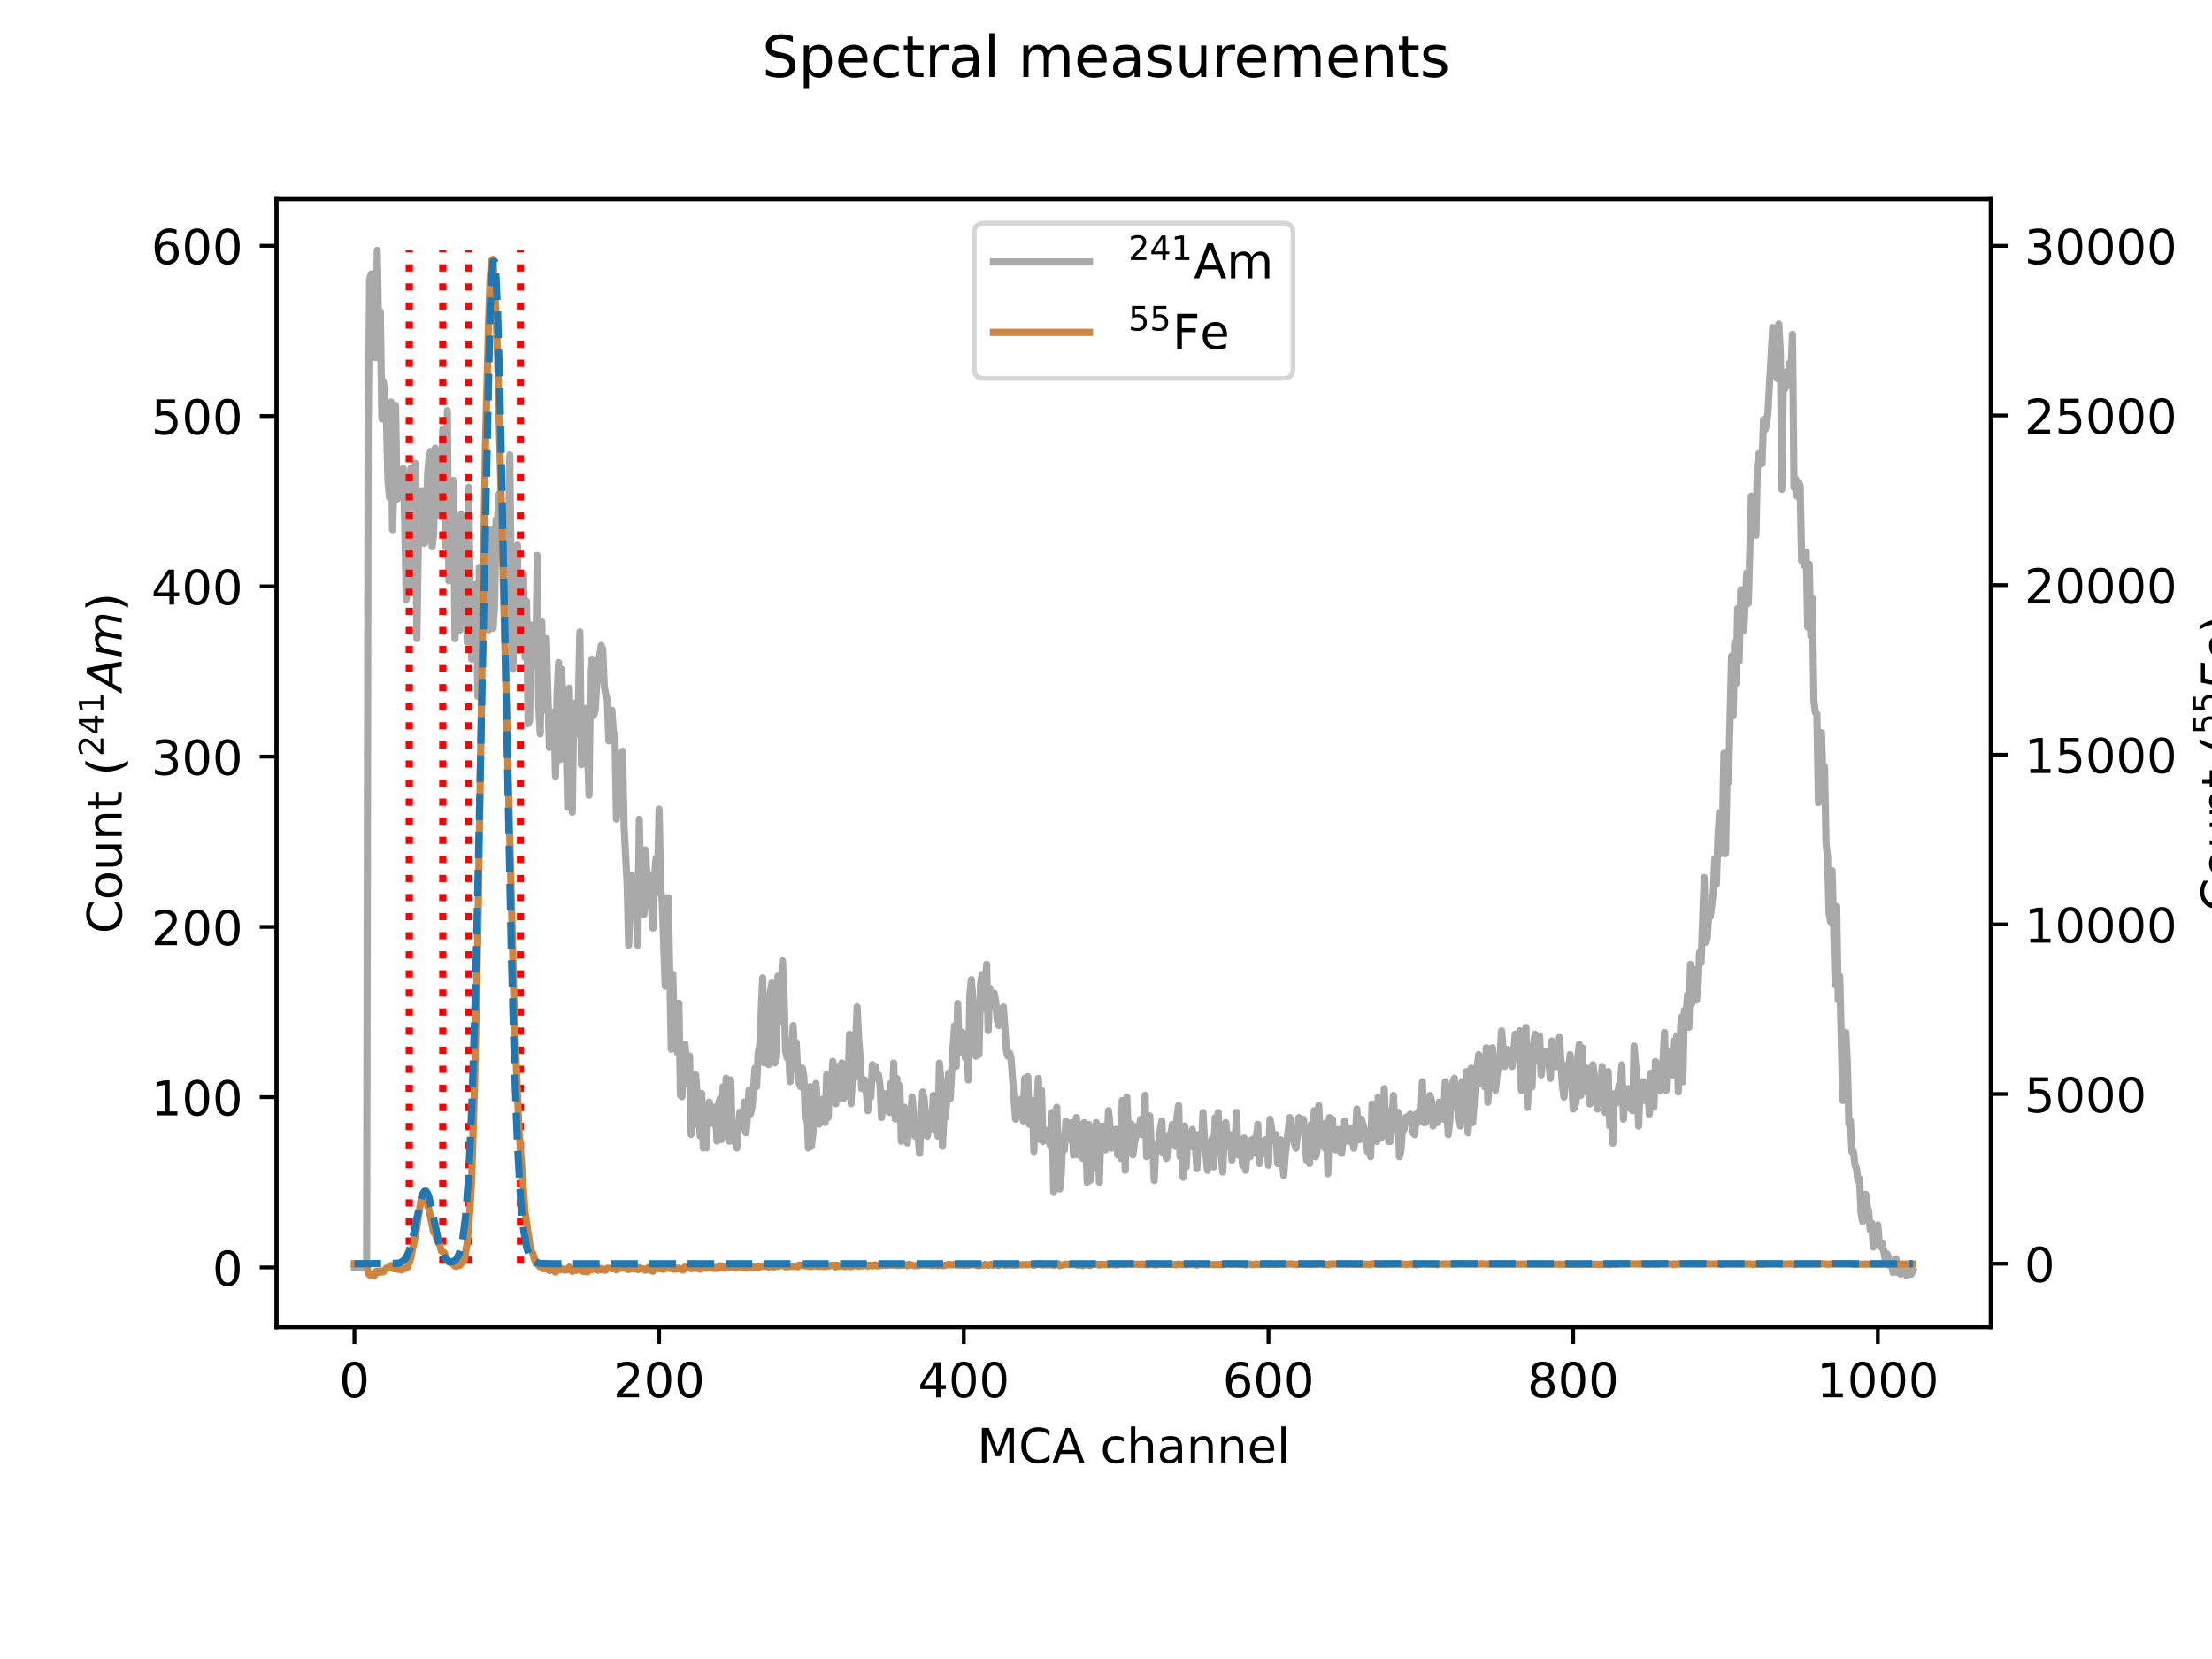 <?xml version="1.0" encoding="utf-8" standalone="no"?>
<!DOCTYPE svg PUBLIC "-//W3C//DTD SVG 1.1//EN"
  "http://www.w3.org/Graphics/SVG/1.1/DTD/svg11.dtd">
<!-- Created with matplotlib (https://matplotlib.org/) -->
<svg height="345.6pt" version="1.1" viewBox="0 0 460.8 345.6" width="460.8pt" xmlns="http://www.w3.org/2000/svg" xmlns:xlink="http://www.w3.org/1999/xlink">
 <defs>
  <style type="text/css">*{stroke-linecap:butt;stroke-linejoin:round;}</style>
 </defs>
 <g id="figure_1">
  <g id="patch_1">
   <path d="M 0 345.6 
L 460.8 345.6 
L 460.8 0 
L 0 0 
z
" style="fill:#ffffff;"/>
  </g>
  <g id="axes_1">
   <g id="patch_2">
    <path d="M 57.6 276.48 
L 414.72 276.48 
L 414.72 41.472 
L 57.6 41.472 
z
" style="fill:#ffffff;"/>
   </g>
   <g id="matplotlib.axis_1">
    <g id="xtick_1">
     <g id="line2d_1">
      <defs>
       <path d="M 0 0 
L 0 3.5 
" id="m4ccf25aea6" style="stroke:#000000;stroke-width:0.8;"/>
      </defs>
      <g>
       <use style="stroke:#000000;stroke-width:0.8;" x="73.833" xlink:href="#m4ccf25aea6" y="276.48"/>
      </g>
     </g>
     <g id="text_1">
      <!-- 0 -->
      <g transform="translate(70.651 291.078)scale(0.1 -0.1)">
       <defs>
        <path d="M 31.781 66.406 
Q 24.172 66.406 20.328 58.906 
Q 16.5 51.422 16.5 36.375 
Q 16.5 21.391 20.328 13.891 
Q 24.172 6.391 31.781 6.391 
Q 39.453 6.391 43.281 13.891 
Q 47.125 21.391 47.125 36.375 
Q 47.125 51.422 43.281 58.906 
Q 39.453 66.406 31.781 66.406 
z
M 31.781 74.219 
Q 44.047 74.219 50.516 64.516 
Q 56.984 54.828 56.984 36.375 
Q 56.984 17.969 50.516 8.266 
Q 44.047 -1.422 31.781 -1.422 
Q 19.531 -1.422 13.062 8.266 
Q 6.594 17.969 6.594 36.375 
Q 6.594 54.828 13.062 64.516 
Q 19.531 74.219 31.781 74.219 
z
" id="DejaVuSans-48"/>
       </defs>
       <use xlink:href="#DejaVuSans-48"/>
      </g>
     </g>
    </g>
    <g id="xtick_2">
     <g id="line2d_2">
      <g>
       <use style="stroke:#000000;stroke-width:0.8;" x="137.304" xlink:href="#m4ccf25aea6" y="276.48"/>
      </g>
     </g>
     <g id="text_2">
      <!-- 200 -->
      <g transform="translate(127.76 291.078)scale(0.1 -0.1)">
       <defs>
        <path d="M 19.188 8.297 
L 53.609 8.297 
L 53.609 0 
L 7.328 0 
L 7.328 8.297 
Q 12.938 14.109 22.625 23.891 
Q 32.328 33.688 34.812 36.531 
Q 39.547 41.844 41.422 45.531 
Q 43.312 49.219 43.312 52.781 
Q 43.312 58.594 39.234 62.25 
Q 35.156 65.922 28.609 65.922 
Q 23.969 65.922 18.812 64.312 
Q 13.672 62.703 7.812 59.422 
L 7.812 69.391 
Q 13.766 71.781 18.938 73 
Q 24.125 74.219 28.422 74.219 
Q 39.75 74.219 46.484 68.547 
Q 53.219 62.891 53.219 53.422 
Q 53.219 48.922 51.531 44.891 
Q 49.859 40.875 45.406 35.406 
Q 44.188 33.984 37.641 27.219 
Q 31.109 20.453 19.188 8.297 
z
" id="DejaVuSans-50"/>
       </defs>
       <use xlink:href="#DejaVuSans-50"/>
       <use x="63.623" xlink:href="#DejaVuSans-48"/>
       <use x="127.246" xlink:href="#DejaVuSans-48"/>
      </g>
     </g>
    </g>
    <g id="xtick_3">
     <g id="line2d_3">
      <g>
       <use style="stroke:#000000;stroke-width:0.8;" x="200.775" xlink:href="#m4ccf25aea6" y="276.48"/>
      </g>
     </g>
     <g id="text_3">
      <!-- 400 -->
      <g transform="translate(191.231 291.078)scale(0.1 -0.1)">
       <defs>
        <path d="M 37.797 64.312 
L 12.891 25.391 
L 37.797 25.391 
z
M 35.203 72.906 
L 47.609 72.906 
L 47.609 25.391 
L 58.016 25.391 
L 58.016 17.188 
L 47.609 17.188 
L 47.609 0 
L 37.797 0 
L 37.797 17.188 
L 4.891 17.188 
L 4.891 26.703 
z
" id="DejaVuSans-52"/>
       </defs>
       <use xlink:href="#DejaVuSans-52"/>
       <use x="63.623" xlink:href="#DejaVuSans-48"/>
       <use x="127.246" xlink:href="#DejaVuSans-48"/>
      </g>
     </g>
    </g>
    <g id="xtick_4">
     <g id="line2d_4">
      <g>
       <use style="stroke:#000000;stroke-width:0.8;" x="264.246" xlink:href="#m4ccf25aea6" y="276.48"/>
      </g>
     </g>
     <g id="text_4">
      <!-- 600 -->
      <g transform="translate(254.702 291.078)scale(0.1 -0.1)">
       <defs>
        <path d="M 33.016 40.375 
Q 26.375 40.375 22.484 35.828 
Q 18.609 31.297 18.609 23.391 
Q 18.609 15.531 22.484 10.953 
Q 26.375 6.391 33.016 6.391 
Q 39.656 6.391 43.531 10.953 
Q 47.406 15.531 47.406 23.391 
Q 47.406 31.297 43.531 35.828 
Q 39.656 40.375 33.016 40.375 
z
M 52.594 71.297 
L 52.594 62.312 
Q 48.875 64.062 45.094 64.984 
Q 41.312 65.922 37.594 65.922 
Q 27.828 65.922 22.672 59.328 
Q 17.531 52.734 16.797 39.406 
Q 19.672 43.656 24.016 45.922 
Q 28.375 48.188 33.594 48.188 
Q 44.578 48.188 50.953 41.516 
Q 57.328 34.859 57.328 23.391 
Q 57.328 12.156 50.688 5.359 
Q 44.047 -1.422 33.016 -1.422 
Q 20.359 -1.422 13.672 8.266 
Q 6.984 17.969 6.984 36.375 
Q 6.984 53.656 15.188 63.938 
Q 23.391 74.219 37.203 74.219 
Q 40.922 74.219 44.703 73.484 
Q 48.484 72.75 52.594 71.297 
z
" id="DejaVuSans-54"/>
       </defs>
       <use xlink:href="#DejaVuSans-54"/>
       <use x="63.623" xlink:href="#DejaVuSans-48"/>
       <use x="127.246" xlink:href="#DejaVuSans-48"/>
      </g>
     </g>
    </g>
    <g id="xtick_5">
     <g id="line2d_5">
      <g>
       <use style="stroke:#000000;stroke-width:0.8;" x="327.717" xlink:href="#m4ccf25aea6" y="276.48"/>
      </g>
     </g>
     <g id="text_5">
      <!-- 800 -->
      <g transform="translate(318.173 291.078)scale(0.1 -0.1)">
       <defs>
        <path d="M 31.781 34.625 
Q 24.75 34.625 20.719 30.859 
Q 16.703 27.094 16.703 20.516 
Q 16.703 13.922 20.719 10.156 
Q 24.75 6.391 31.781 6.391 
Q 38.812 6.391 42.859 10.172 
Q 46.922 13.969 46.922 20.516 
Q 46.922 27.094 42.891 30.859 
Q 38.875 34.625 31.781 34.625 
z
M 21.922 38.812 
Q 15.578 40.375 12.031 44.719 
Q 8.5 49.078 8.5 55.328 
Q 8.5 64.062 14.719 69.141 
Q 20.953 74.219 31.781 74.219 
Q 42.672 74.219 48.875 69.141 
Q 55.078 64.062 55.078 55.328 
Q 55.078 49.078 51.531 44.719 
Q 48 40.375 41.703 38.812 
Q 48.828 37.156 52.797 32.312 
Q 56.781 27.484 56.781 20.516 
Q 56.781 9.906 50.312 4.234 
Q 43.844 -1.422 31.781 -1.422 
Q 19.734 -1.422 13.25 4.234 
Q 6.781 9.906 6.781 20.516 
Q 6.781 27.484 10.781 32.312 
Q 14.797 37.156 21.922 38.812 
z
M 18.312 54.391 
Q 18.312 48.734 21.844 45.562 
Q 25.391 42.391 31.781 42.391 
Q 38.141 42.391 41.719 45.562 
Q 45.312 48.734 45.312 54.391 
Q 45.312 60.062 41.719 63.234 
Q 38.141 66.406 31.781 66.406 
Q 25.391 66.406 21.844 63.234 
Q 18.312 60.062 18.312 54.391 
z
" id="DejaVuSans-56"/>
       </defs>
       <use xlink:href="#DejaVuSans-56"/>
       <use x="63.623" xlink:href="#DejaVuSans-48"/>
       <use x="127.246" xlink:href="#DejaVuSans-48"/>
      </g>
     </g>
    </g>
    <g id="xtick_6">
     <g id="line2d_6">
      <g>
       <use style="stroke:#000000;stroke-width:0.8;" x="391.188" xlink:href="#m4ccf25aea6" y="276.48"/>
      </g>
     </g>
     <g id="text_6">
      <!-- 1000 -->
      <g transform="translate(378.463 291.078)scale(0.1 -0.1)">
       <defs>
        <path d="M 12.406 8.297 
L 28.516 8.297 
L 28.516 63.922 
L 10.984 60.406 
L 10.984 69.391 
L 28.422 72.906 
L 38.281 72.906 
L 38.281 8.297 
L 54.391 8.297 
L 54.391 0 
L 12.406 0 
z
" id="DejaVuSans-49"/>
       </defs>
       <use xlink:href="#DejaVuSans-49"/>
       <use x="63.623" xlink:href="#DejaVuSans-48"/>
       <use x="127.246" xlink:href="#DejaVuSans-48"/>
       <use x="190.869" xlink:href="#DejaVuSans-48"/>
      </g>
     </g>
    </g>
    <g id="text_7">
     <!-- MCA channel -->
     <g transform="translate(203.56 304.757)scale(0.1 -0.1)">
      <defs>
       <path d="M 9.812 72.906 
L 24.516 72.906 
L 43.109 23.297 
L 61.812 72.906 
L 76.516 72.906 
L 76.516 0 
L 66.891 0 
L 66.891 64.016 
L 48.094 14.016 
L 38.188 14.016 
L 19.391 64.016 
L 19.391 0 
L 9.812 0 
z
" id="DejaVuSans-77"/>
       <path d="M 64.406 67.281 
L 64.406 56.891 
Q 59.422 61.531 53.781 63.812 
Q 48.141 66.109 41.797 66.109 
Q 29.297 66.109 22.656 58.469 
Q 16.016 50.828 16.016 36.375 
Q 16.016 21.969 22.656 14.328 
Q 29.297 6.688 41.797 6.688 
Q 48.141 6.688 53.781 8.984 
Q 59.422 11.281 64.406 15.922 
L 64.406 5.609 
Q 59.234 2.094 53.438 0.328 
Q 47.656 -1.422 41.219 -1.422 
Q 24.656 -1.422 15.125 8.703 
Q 5.609 18.844 5.609 36.375 
Q 5.609 53.953 15.125 64.078 
Q 24.656 74.219 41.219 74.219 
Q 47.75 74.219 53.531 72.484 
Q 59.328 70.75 64.406 67.281 
z
" id="DejaVuSans-67"/>
       <path d="M 34.188 63.188 
L 20.797 26.906 
L 47.609 26.906 
z
M 28.609 72.906 
L 39.797 72.906 
L 67.578 0 
L 57.328 0 
L 50.688 18.703 
L 17.828 18.703 
L 11.188 0 
L 0.781 0 
z
" id="DejaVuSans-65"/>
       <path id="DejaVuSans-32"/>
       <path d="M 48.781 52.594 
L 48.781 44.188 
Q 44.969 46.297 41.141 47.344 
Q 37.312 48.391 33.406 48.391 
Q 24.656 48.391 19.812 42.844 
Q 14.984 37.312 14.984 27.297 
Q 14.984 17.281 19.812 11.734 
Q 24.656 6.203 33.406 6.203 
Q 37.312 6.203 41.141 7.25 
Q 44.969 8.297 48.781 10.406 
L 48.781 2.094 
Q 45.016 0.344 40.984 -0.531 
Q 36.969 -1.422 32.422 -1.422 
Q 20.062 -1.422 12.781 6.344 
Q 5.516 14.109 5.516 27.297 
Q 5.516 40.672 12.859 48.328 
Q 20.219 56 33.016 56 
Q 37.156 56 41.109 55.141 
Q 45.062 54.297 48.781 52.594 
z
" id="DejaVuSans-99"/>
       <path d="M 54.891 33.016 
L 54.891 0 
L 45.906 0 
L 45.906 32.719 
Q 45.906 40.484 42.875 44.328 
Q 39.844 48.188 33.797 48.188 
Q 26.516 48.188 22.312 43.547 
Q 18.109 38.922 18.109 30.906 
L 18.109 0 
L 9.078 0 
L 9.078 75.984 
L 18.109 75.984 
L 18.109 46.188 
Q 21.344 51.125 25.703 53.562 
Q 30.078 56 35.797 56 
Q 45.219 56 50.047 50.172 
Q 54.891 44.344 54.891 33.016 
z
" id="DejaVuSans-104"/>
       <path d="M 34.281 27.484 
Q 23.391 27.484 19.188 25 
Q 14.984 22.516 14.984 16.5 
Q 14.984 11.719 18.141 8.906 
Q 21.297 6.109 26.703 6.109 
Q 34.188 6.109 38.703 11.406 
Q 43.219 16.703 43.219 25.484 
L 43.219 27.484 
z
M 52.203 31.203 
L 52.203 0 
L 43.219 0 
L 43.219 8.297 
Q 40.141 3.328 35.547 0.953 
Q 30.953 -1.422 24.312 -1.422 
Q 15.922 -1.422 10.953 3.297 
Q 6 8.016 6 15.922 
Q 6 25.141 12.172 29.828 
Q 18.359 34.516 30.609 34.516 
L 43.219 34.516 
L 43.219 35.406 
Q 43.219 41.609 39.141 45 
Q 35.062 48.391 27.688 48.391 
Q 23 48.391 18.547 47.266 
Q 14.109 46.141 10.016 43.891 
L 10.016 52.203 
Q 14.938 54.109 19.578 55.047 
Q 24.219 56 28.609 56 
Q 40.484 56 46.344 49.844 
Q 52.203 43.703 52.203 31.203 
z
" id="DejaVuSans-97"/>
       <path d="M 54.891 33.016 
L 54.891 0 
L 45.906 0 
L 45.906 32.719 
Q 45.906 40.484 42.875 44.328 
Q 39.844 48.188 33.797 48.188 
Q 26.516 48.188 22.312 43.547 
Q 18.109 38.922 18.109 30.906 
L 18.109 0 
L 9.078 0 
L 9.078 54.688 
L 18.109 54.688 
L 18.109 46.188 
Q 21.344 51.125 25.703 53.562 
Q 30.078 56 35.797 56 
Q 45.219 56 50.047 50.172 
Q 54.891 44.344 54.891 33.016 
z
" id="DejaVuSans-110"/>
       <path d="M 56.203 29.594 
L 56.203 25.203 
L 14.891 25.203 
Q 15.484 15.922 20.484 11.062 
Q 25.484 6.203 34.422 6.203 
Q 39.594 6.203 44.453 7.469 
Q 49.312 8.734 54.109 11.281 
L 54.109 2.781 
Q 49.266 0.734 44.188 -0.344 
Q 39.109 -1.422 33.891 -1.422 
Q 20.797 -1.422 13.156 6.188 
Q 5.516 13.812 5.516 26.812 
Q 5.516 40.234 12.766 48.109 
Q 20.016 56 32.328 56 
Q 43.359 56 49.781 48.891 
Q 56.203 41.797 56.203 29.594 
z
M 47.219 32.234 
Q 47.125 39.594 43.094 43.984 
Q 39.062 48.391 32.422 48.391 
Q 24.906 48.391 20.391 44.141 
Q 15.875 39.891 15.188 32.172 
z
" id="DejaVuSans-101"/>
       <path d="M 9.422 75.984 
L 18.406 75.984 
L 18.406 0 
L 9.422 0 
z
" id="DejaVuSans-108"/>
      </defs>
      <use xlink:href="#DejaVuSans-77"/>
      <use x="86.279" xlink:href="#DejaVuSans-67"/>
      <use x="156.104" xlink:href="#DejaVuSans-65"/>
      <use x="224.512" xlink:href="#DejaVuSans-32"/>
      <use x="256.299" xlink:href="#DejaVuSans-99"/>
      <use x="311.279" xlink:href="#DejaVuSans-104"/>
      <use x="374.658" xlink:href="#DejaVuSans-97"/>
      <use x="435.938" xlink:href="#DejaVuSans-110"/>
      <use x="499.316" xlink:href="#DejaVuSans-110"/>
      <use x="562.695" xlink:href="#DejaVuSans-101"/>
      <use x="624.219" xlink:href="#DejaVuSans-108"/>
     </g>
    </g>
   </g>
   <g id="matplotlib.axis_2">
    <g id="ytick_1">
     <g id="line2d_7">
      <defs>
       <path d="M 0 0 
L -3.5 0 
" id="mec73b21c2b" style="stroke:#000000;stroke-width:0.8;"/>
      </defs>
      <g>
       <use style="stroke:#000000;stroke-width:0.8;" x="57.6" xlink:href="#mec73b21c2b" y="264.029"/>
      </g>
     </g>
     <g id="text_8">
      <!-- 0 -->
      <g transform="translate(44.237 267.828)scale(0.1 -0.1)">
       <use xlink:href="#DejaVuSans-48"/>
      </g>
     </g>
    </g>
    <g id="ytick_2">
     <g id="line2d_8">
      <g>
       <use style="stroke:#000000;stroke-width:0.8;" x="57.6" xlink:href="#mec73b21c2b" y="228.558"/>
      </g>
     </g>
     <g id="text_9">
      <!-- 100 -->
      <g transform="translate(31.512 232.357)scale(0.1 -0.1)">
       <use xlink:href="#DejaVuSans-49"/>
       <use x="63.623" xlink:href="#DejaVuSans-48"/>
       <use x="127.246" xlink:href="#DejaVuSans-48"/>
      </g>
     </g>
    </g>
    <g id="ytick_3">
     <g id="line2d_9">
      <g>
       <use style="stroke:#000000;stroke-width:0.8;" x="57.6" xlink:href="#mec73b21c2b" y="193.087"/>
      </g>
     </g>
     <g id="text_10">
      <!-- 200 -->
      <g transform="translate(31.512 196.886)scale(0.1 -0.1)">
       <use xlink:href="#DejaVuSans-50"/>
       <use x="63.623" xlink:href="#DejaVuSans-48"/>
       <use x="127.246" xlink:href="#DejaVuSans-48"/>
      </g>
     </g>
    </g>
    <g id="ytick_4">
     <g id="line2d_10">
      <g>
       <use style="stroke:#000000;stroke-width:0.8;" x="57.6" xlink:href="#mec73b21c2b" y="157.616"/>
      </g>
     </g>
     <g id="text_11">
      <!-- 300 -->
      <g transform="translate(31.512 161.415)scale(0.1 -0.1)">
       <defs>
        <path d="M 40.578 39.312 
Q 47.656 37.797 51.625 33 
Q 55.609 28.219 55.609 21.188 
Q 55.609 10.406 48.188 4.484 
Q 40.766 -1.422 27.094 -1.422 
Q 22.516 -1.422 17.656 -0.516 
Q 12.797 0.391 7.625 2.203 
L 7.625 11.719 
Q 11.719 9.328 16.594 8.109 
Q 21.484 6.891 26.812 6.891 
Q 36.078 6.891 40.938 10.547 
Q 45.797 14.203 45.797 21.188 
Q 45.797 27.641 41.281 31.266 
Q 36.766 34.906 28.719 34.906 
L 20.219 34.906 
L 20.219 43.016 
L 29.109 43.016 
Q 36.375 43.016 40.234 45.922 
Q 44.094 48.828 44.094 54.297 
Q 44.094 59.906 40.109 62.906 
Q 36.141 65.922 28.719 65.922 
Q 24.656 65.922 20.016 65.031 
Q 15.375 64.156 9.812 62.312 
L 9.812 71.094 
Q 15.438 72.656 20.344 73.438 
Q 25.25 74.219 29.594 74.219 
Q 40.828 74.219 47.359 69.109 
Q 53.906 64.016 53.906 55.328 
Q 53.906 49.266 50.438 45.094 
Q 46.969 40.922 40.578 39.312 
z
" id="DejaVuSans-51"/>
       </defs>
       <use xlink:href="#DejaVuSans-51"/>
       <use x="63.623" xlink:href="#DejaVuSans-48"/>
       <use x="127.246" xlink:href="#DejaVuSans-48"/>
      </g>
     </g>
    </g>
    <g id="ytick_5">
     <g id="line2d_11">
      <g>
       <use style="stroke:#000000;stroke-width:0.8;" x="57.6" xlink:href="#mec73b21c2b" y="122.145"/>
      </g>
     </g>
     <g id="text_12">
      <!-- 400 -->
      <g transform="translate(31.512 125.945)scale(0.1 -0.1)">
       <use xlink:href="#DejaVuSans-52"/>
       <use x="63.623" xlink:href="#DejaVuSans-48"/>
       <use x="127.246" xlink:href="#DejaVuSans-48"/>
      </g>
     </g>
    </g>
    <g id="ytick_6">
     <g id="line2d_12">
      <g>
       <use style="stroke:#000000;stroke-width:0.8;" x="57.6" xlink:href="#mec73b21c2b" y="86.674"/>
      </g>
     </g>
     <g id="text_13">
      <!-- 500 -->
      <g transform="translate(31.512 90.474)scale(0.1 -0.1)">
       <defs>
        <path d="M 10.797 72.906 
L 49.516 72.906 
L 49.516 64.594 
L 19.828 64.594 
L 19.828 46.734 
Q 21.969 47.469 24.109 47.828 
Q 26.266 48.188 28.422 48.188 
Q 40.625 48.188 47.75 41.5 
Q 54.891 34.812 54.891 23.391 
Q 54.891 11.625 47.562 5.094 
Q 40.234 -1.422 26.906 -1.422 
Q 22.312 -1.422 17.547 -0.641 
Q 12.797 0.141 7.719 1.703 
L 7.719 11.625 
Q 12.109 9.234 16.797 8.062 
Q 21.484 6.891 26.703 6.891 
Q 35.156 6.891 40.078 11.328 
Q 45.016 15.766 45.016 23.391 
Q 45.016 31 40.078 35.438 
Q 35.156 39.891 26.703 39.891 
Q 22.75 39.891 18.812 39.016 
Q 14.891 38.141 10.797 36.281 
z
" id="DejaVuSans-53"/>
       </defs>
       <use xlink:href="#DejaVuSans-53"/>
       <use x="63.623" xlink:href="#DejaVuSans-48"/>
       <use x="127.246" xlink:href="#DejaVuSans-48"/>
      </g>
     </g>
    </g>
    <g id="ytick_7">
     <g id="line2d_13">
      <g>
       <use style="stroke:#000000;stroke-width:0.8;" x="57.6" xlink:href="#mec73b21c2b" y="51.203"/>
      </g>
     </g>
     <g id="text_14">
      <!-- 600 -->
      <g transform="translate(31.512 55.003)scale(0.1 -0.1)">
       <use xlink:href="#DejaVuSans-54"/>
       <use x="63.623" xlink:href="#DejaVuSans-48"/>
       <use x="127.246" xlink:href="#DejaVuSans-48"/>
      </g>
     </g>
    </g>
    <g id="text_15">
     <!-- Count ($^{241}Am$) -->
     <g transform="translate(25.433 194.476)rotate(-90)scale(0.1 -0.1)">
      <defs>
       <path d="M 30.609 48.391 
Q 23.391 48.391 19.188 42.75 
Q 14.984 37.109 14.984 27.297 
Q 14.984 17.484 19.156 11.844 
Q 23.344 6.203 30.609 6.203 
Q 37.797 6.203 41.984 11.859 
Q 46.188 17.531 46.188 27.297 
Q 46.188 37.016 41.984 42.703 
Q 37.797 48.391 30.609 48.391 
z
M 30.609 56 
Q 42.328 56 49.016 48.375 
Q 55.719 40.766 55.719 27.297 
Q 55.719 13.875 49.016 6.219 
Q 42.328 -1.422 30.609 -1.422 
Q 18.844 -1.422 12.172 6.219 
Q 5.516 13.875 5.516 27.297 
Q 5.516 40.766 12.172 48.375 
Q 18.844 56 30.609 56 
z
" id="DejaVuSans-111"/>
       <path d="M 8.5 21.578 
L 8.5 54.688 
L 17.484 54.688 
L 17.484 21.922 
Q 17.484 14.156 20.5 10.266 
Q 23.531 6.391 29.594 6.391 
Q 36.859 6.391 41.078 11.031 
Q 45.312 15.672 45.312 23.688 
L 45.312 54.688 
L 54.297 54.688 
L 54.297 0 
L 45.312 0 
L 45.312 8.406 
Q 42.047 3.422 37.719 1 
Q 33.406 -1.422 27.688 -1.422 
Q 18.266 -1.422 13.375 4.438 
Q 8.5 10.297 8.5 21.578 
z
M 31.109 56 
z
" id="DejaVuSans-117"/>
       <path d="M 18.312 70.219 
L 18.312 54.688 
L 36.812 54.688 
L 36.812 47.703 
L 18.312 47.703 
L 18.312 18.016 
Q 18.312 11.328 20.141 9.422 
Q 21.969 7.516 27.594 7.516 
L 36.812 7.516 
L 36.812 0 
L 27.594 0 
Q 17.188 0 13.234 3.875 
Q 9.281 7.766 9.281 18.016 
L 9.281 47.703 
L 2.688 47.703 
L 2.688 54.688 
L 9.281 54.688 
L 9.281 70.219 
z
" id="DejaVuSans-116"/>
       <path d="M 31 75.875 
Q 24.469 64.656 21.281 53.656 
Q 18.109 42.672 18.109 31.391 
Q 18.109 20.125 21.312 9.062 
Q 24.516 -2 31 -13.188 
L 23.188 -13.188 
Q 15.875 -1.703 12.234 9.375 
Q 8.594 20.453 8.594 31.391 
Q 8.594 42.281 12.203 53.312 
Q 15.828 64.359 23.188 75.875 
z
" id="DejaVuSans-40"/>
       <path d="M 36.812 72.906 
L 48 72.906 
L 61.531 0 
L 51.219 0 
L 48.188 18.703 
L 15.375 18.703 
L 5.078 0 
L -5.328 0 
z
M 40.375 63.188 
L 19.922 26.906 
L 46.688 26.906 
z
" id="DejaVuSans-Oblique-65"/>
       <path d="M 89.797 33.016 
L 83.406 0 
L 74.422 0 
L 80.719 32.719 
Q 81.109 34.812 81.297 36.328 
Q 81.5 37.844 81.5 38.922 
Q 81.5 43.312 79.047 45.75 
Q 76.609 48.188 72.219 48.188 
Q 65.672 48.188 60.547 43.281 
Q 55.422 38.375 53.906 30.516 
L 47.906 0 
L 38.922 0 
L 45.312 32.719 
Q 45.703 34.516 45.891 36.047 
Q 46.094 37.594 46.094 38.812 
Q 46.094 43.266 43.656 45.719 
Q 41.219 48.188 36.922 48.188 
Q 30.281 48.188 25.141 43.281 
Q 20.016 38.375 18.5 30.516 
L 12.5 0 
L 3.516 0 
L 14.203 54.688 
L 23.188 54.688 
L 21.484 46.188 
Q 25.141 50.984 30.047 53.484 
Q 34.969 56 40.578 56 
Q 46.531 56 50.359 52.875 
Q 54.203 49.75 54.984 44.188 
Q 59.078 49.953 64.469 52.969 
Q 69.875 56 75.875 56 
Q 82.906 56 86.734 51.953 
Q 90.578 47.906 90.578 40.484 
Q 90.578 38.875 90.375 36.938 
Q 90.188 35.016 89.797 33.016 
z
" id="DejaVuSans-Oblique-109"/>
       <path d="M 8.016 75.875 
L 15.828 75.875 
Q 23.141 64.359 26.781 53.312 
Q 30.422 42.281 30.422 31.391 
Q 30.422 20.453 26.781 9.375 
Q 23.141 -1.703 15.828 -13.188 
L 8.016 -13.188 
Q 14.5 -2 17.703 9.062 
Q 20.906 20.125 20.906 31.391 
Q 20.906 42.672 17.703 53.656 
Q 14.5 64.656 8.016 75.875 
z
" id="DejaVuSans-41"/>
      </defs>
      <use transform="translate(0 0.766)" xlink:href="#DejaVuSans-67"/>
      <use transform="translate(69.824 0.766)" xlink:href="#DejaVuSans-111"/>
      <use transform="translate(131.006 0.766)" xlink:href="#DejaVuSans-117"/>
      <use transform="translate(194.385 0.766)" xlink:href="#DejaVuSans-110"/>
      <use transform="translate(257.764 0.766)" xlink:href="#DejaVuSans-116"/>
      <use transform="translate(296.973 0.766)" xlink:href="#DejaVuSans-32"/>
      <use transform="translate(328.76 0.766)" xlink:href="#DejaVuSans-40"/>
      <use transform="translate(368.73 39.047)scale(0.7)" xlink:href="#DejaVuSans-50"/>
      <use transform="translate(413.267 39.047)scale(0.7)" xlink:href="#DejaVuSans-52"/>
      <use transform="translate(457.803 39.047)scale(0.7)" xlink:href="#DejaVuSans-49"/>
      <use transform="translate(505.073 0.766)" xlink:href="#DejaVuSans-Oblique-65"/>
      <use transform="translate(573.481 0.766)" xlink:href="#DejaVuSans-Oblique-109"/>
      <use transform="translate(670.894 0.766)" xlink:href="#DejaVuSans-41"/>
     </g>
    </g>
   </g>
   <g id="line2d_14">
    <path clip-path="url(#pc00ed67410)" d="M 73.833 264.029 
L 76.372 264.029 
L 76.689 90.103 
L 77.006 58.132 
L 77.324 57.079 
L 77.641 73.763 
L 77.958 67.713 
L 78.276 74.501 
L 78.593 52.154 
L 78.91 71.657 
L 79.228 64.925 
L 79.545 87.259 
L 79.862 79.454 
L 80.497 86.922 
L 80.815 100.038 
L 81.132 103.593 
L 81.449 83.746 
L 81.767 110.333 
L 82.084 100.045 
L 82.401 84.469 
L 82.719 103.963 
L 83.036 99.7 
L 83.353 102.914 
L 83.671 98.995 
L 83.988 97.584 
L 84.305 108.58 
L 84.623 124.89 
L 84.94 122.401 
L 85.258 122.427 
L 85.575 97.594 
L 85.892 99.741 
L 86.21 114.952 
L 86.527 96.514 
L 86.844 133.049 
L 87.162 112.477 
L 87.479 112.119 
L 87.796 102.208 
L 88.114 111.061 
L 88.431 113.195 
L 88.748 111.413 
L 89.066 99.013 
L 89.383 95.1 
L 89.7 94.045 
L 90.018 113.902 
L 90.335 111.383 
L 90.653 93.34 
L 90.97 100.773 
L 91.287 98.65 
L 91.605 107.535 
L 91.922 105.367 
L 92.239 89.432 
L 92.874 113.904 
L 93.191 85.532 
L 93.509 120.997 
L 93.826 111.774 
L 94.143 110.721 
L 94.461 100.07 
L 94.778 133.053 
L 95.096 126.662 
L 95.413 116.751 
L 95.73 131.285 
L 96.048 107.169 
L 96.365 122.056 
L 96.682 125.943 
L 97 116.395 
L 97.317 133.763 
L 97.634 101.513 
L 97.952 123.842 
L 98.269 137.313 
L 98.586 129.526 
L 98.904 126.667 
L 99.221 121.693 
L 99.539 145.094 
L 99.856 118.168 
L 100.173 130.206 
L 100.491 127.369 
L 100.808 114.974 
L 101.125 127.38 
L 101.443 125.223 
L 101.76 131.264 
L 102.077 111.403 
L 102.395 110.358 
L 102.712 130.906 
L 103.029 126.293 
L 103.347 108.229 
L 103.664 108.235 
L 103.981 102.913 
L 104.299 102.884 
L 104.616 115.662 
L 104.934 115.668 
L 105.251 133.386 
L 105.568 117.804 
L 105.886 114.957 
L 106.203 94.756 
L 106.52 125.247 
L 106.838 139.419 
L 107.155 129.15 
L 107.472 130.928 
L 107.79 113.546 
L 108.107 135.52 
L 108.424 129.852 
L 108.742 129.859 
L 109.059 119.584 
L 109.377 136.935 
L 109.694 125.263 
L 110.011 150.767 
L 110.329 150.078 
L 110.646 130.208 
L 110.963 132.365 
L 111.281 136.239 
L 111.598 138.708 
L 111.915 115.685 
L 112.233 147.587 
L 112.55 152.896 
L 112.867 129.503 
L 113.185 147.926 
L 113.502 147.253 
L 113.82 133.036 
L 114.454 155.726 
L 114.772 150.768 
L 115.089 151.84 
L 115.406 148.282 
L 115.724 161.747 
L 116.041 145.09 
L 116.358 138.011 
L 116.676 158.233 
L 116.993 139.445 
L 117.628 154.318 
L 117.945 153.981 
L 118.262 168.155 
L 118.58 143.359 
L 118.897 153.266 
L 119.215 169.21 
L 119.532 146.528 
L 120.167 152.904 
L 120.484 146.203 
L 120.801 131.638 
L 121.119 159.296 
L 121.436 158.925 
L 122.071 147.597 
L 122.705 165.676 
L 123.023 139.445 
L 123.34 137.302 
L 123.658 149.025 
L 123.975 147.974 
L 124.61 137.654 
L 124.927 136.612 
L 125.244 134.463 
L 125.562 135.18 
L 125.879 142.969 
L 126.196 144.748 
L 126.514 145.829 
L 126.831 154.339 
L 127.148 149.73 
L 127.466 147.954 
L 127.783 152.569 
L 128.1 152.928 
L 128.418 170.641 
L 128.735 159.3 
L 129.053 157.899 
L 129.37 167.11 
L 129.687 156.483 
L 130.005 172.081 
L 130.639 184.132 
L 130.957 196.896 
L 131.591 182.384 
L 131.909 184.846 
L 132.226 184.847 
L 132.543 185.205 
L 132.861 196.9 
L 133.178 170.68 
L 133.496 186.619 
L 133.813 179.535 
L 134.13 190.523 
L 134.448 177.033 
L 134.765 182.721 
L 135.082 182.032 
L 136.034 193.337 
L 136.352 182.74 
L 136.669 178.838 
L 136.986 182.032 
L 137.304 168.553 
L 137.621 184.855 
L 137.939 187.699 
L 138.573 205.435 
L 139.208 186.995 
L 139.843 218.562 
L 140.16 202.966 
L 140.477 215.717 
L 140.795 212.892 
L 141.112 219.269 
L 141.429 208.992 
L 141.747 228.136 
L 142.064 228.48 
L 142.381 221.74 
L 142.699 217.521 
L 143.334 225.669 
L 143.651 219.992 
L 143.968 236.296 
L 144.286 232.76 
L 144.603 234.174 
L 144.92 223.894 
L 145.872 236.649 
L 146.19 227.801 
L 146.507 239.148 
L 146.824 233.47 
L 147.142 239.142 
L 147.459 231.704 
L 147.777 229.576 
L 148.094 233.121 
L 148.411 230.629 
L 148.729 234.173 
L 149.046 230.64 
L 149.363 237.718 
L 149.681 229.937 
L 149.998 228.884 
L 150.315 237.376 
L 150.633 226.393 
L 150.95 233.468 
L 151.267 224.612 
L 151.585 234.189 
L 151.902 237.729 
L 152.22 224.976 
L 152.537 235.966 
L 153.489 239.145 
L 154.124 231.707 
L 154.441 234.9 
L 154.758 234.542 
L 155.076 229.586 
L 155.393 235.966 
L 155.71 232.757 
L 156.028 227.101 
L 156.345 232.051 
L 156.662 230.648 
L 157.297 222.488 
L 157.615 226.379 
L 157.932 219.294 
L 158.249 217.874 
L 158.884 203.7 
L 159.201 221.426 
L 159.519 212.208 
L 159.836 214.335 
L 160.153 221.776 
L 160.471 206.886 
L 160.788 204.767 
L 161.423 221.429 
L 161.74 218.233 
L 162.058 203.342 
L 162.375 212.924 
L 163.01 200.156 
L 163.327 207.252 
L 163.644 218.939 
L 163.962 220.361 
L 164.279 218.939 
L 164.596 225.323 
L 164.914 220.718 
L 165.231 213.63 
L 165.548 221.079 
L 165.866 217.177 
L 166.183 222.843 
L 166.5 225.703 
L 166.818 226.408 
L 167.135 222.504 
L 167.453 224.274 
L 167.77 233.136 
L 168.087 231.008 
L 168.405 239.158 
L 168.722 226.396 
L 169.039 238.806 
L 169.357 235.98 
L 169.674 226.757 
L 169.991 225.698 
L 170.309 231.011 
L 170.626 234.197 
L 170.943 229.956 
L 171.261 231.367 
L 171.578 228.876 
L 171.896 233.84 
L 172.213 223.915 
L 172.53 232.783 
L 172.848 224.276 
L 173.165 228.537 
L 173.482 221.087 
L 173.8 224.636 
L 174.117 229.937 
L 174.434 222.153 
L 174.752 228.882 
L 175.069 223.918 
L 175.386 221.443 
L 175.704 228.878 
L 176.021 228.167 
L 176.339 224.631 
L 176.656 226.754 
L 176.973 215.424 
L 177.291 229.94 
L 177.608 223.206 
L 177.925 224.634 
L 178.56 209.743 
L 178.877 216.464 
L 179.195 220.384 
L 179.512 226.756 
L 179.829 226.761 
L 180.147 224.993 
L 180.464 227.472 
L 180.781 231.364 
L 181.099 226.767 
L 181.416 228.536 
L 181.734 221.79 
L 182.051 222.51 
L 182.368 222.159 
L 182.686 224.629 
L 183.003 223.925 
L 183.32 226.05 
L 183.638 232.794 
L 184.272 227.826 
L 184.59 229.958 
L 184.907 227.828 
L 185.224 231.73 
L 185.542 225.706 
L 185.859 231.733 
L 186.177 221.45 
L 186.494 233.149 
L 186.811 224.637 
L 187.129 232.791 
L 187.446 226.066 
L 187.763 237.758 
L 188.081 231.378 
L 188.398 230.667 
L 188.715 235.283 
L 189.033 238.11 
L 189.35 233.161 
L 189.667 233.511 
L 189.985 228.541 
L 190.302 231.733 
L 190.62 236.691 
L 190.937 236.341 
L 191.254 237.047 
L 191.572 240.246 
L 192.206 227.48 
L 192.524 228.895 
L 193.158 236.697 
L 193.476 235.283 
L 193.793 232.091 
L 194.11 234.211 
L 194.428 228.184 
L 194.745 235.278 
L 195.062 233.506 
L 195.38 236.692 
L 195.697 221.458 
L 196.015 225.355 
L 196.332 238.821 
L 196.649 232.434 
L 196.967 232.794 
L 197.601 223.584 
L 197.919 228.9 
L 198.553 217.906 
L 198.871 213.652 
L 199.188 222.157 
L 199.505 209.041 
L 199.823 219.317 
L 200.458 215.068 
L 200.775 217.185 
L 201.092 220.384 
L 201.41 218.257 
L 201.727 224.99 
L 202.044 207.26 
L 202.362 204.069 
L 202.996 212.938 
L 203.314 220.028 
L 203.631 213.999 
L 203.948 219.665 
L 204.266 205.128 
L 204.583 203.005 
L 204.9 207.966 
L 205.218 210.104 
L 205.535 200.876 
L 205.853 214.704 
L 206.17 205.842 
L 206.487 208.685 
L 206.805 209.383 
L 207.122 206.91 
L 207.439 208.688 
L 207.757 212.577 
L 208.074 213.636 
L 208.709 211.173 
L 209.026 209.747 
L 209.661 218.971 
L 209.978 220.028 
L 210.296 219.323 
L 210.613 220.385 
L 211.565 233.149 
L 212.2 229.253 
L 212.517 230.32 
L 212.834 228.9 
L 213.152 233.511 
L 213.469 224.644 
L 213.786 231.388 
L 214.104 224.287 
L 214.421 234.222 
L 214.739 234.222 
L 215.056 229.258 
L 215.373 239.89 
L 215.691 230.67 
L 216.008 231.027 
L 216.325 224.65 
L 216.643 237.415 
L 216.96 227.136 
L 217.277 237.765 
L 217.595 235.285 
L 217.912 236.702 
L 218.229 237.411 
L 218.547 237.774 
L 218.864 238.83 
L 219.181 231.744 
L 219.499 248.401 
L 220.134 230.683 
L 220.768 247.688 
L 221.086 244.504 
L 221.403 236.71 
L 221.72 239.545 
L 222.038 233.518 
L 222.355 237.063 
L 222.672 234.927 
L 222.99 237.413 
L 223.307 233.872 
L 223.624 240.61 
L 223.942 235.643 
L 224.259 232.802 
L 224.577 240.599 
L 225.211 234.23 
L 225.529 241.304 
L 225.846 233.871 
L 226.163 236.351 
L 226.481 246.282 
L 226.798 234.221 
L 227.115 245.918 
L 227.433 238.838 
L 227.75 243.448 
L 228.067 236.355 
L 228.385 233.868 
L 228.702 236.354 
L 229.02 246.276 
L 229.337 235.646 
L 229.654 234.579 
L 229.972 238.484 
L 230.289 239.543 
L 230.606 238.484 
L 230.924 231.381 
L 231.241 234.579 
L 231.558 239.19 
L 231.876 236.705 
L 232.193 235.636 
L 232.51 235.283 
L 232.828 240.602 
L 233.145 237.065 
L 233.462 241.321 
L 233.78 229.263 
L 234.415 243.801 
L 234.732 228.555 
L 235.049 236.002 
L 235.367 238.837 
L 235.684 234.225 
L 236.001 240.607 
L 236.319 238.124 
L 236.636 236.712 
L 236.953 234.579 
L 237.271 235.286 
L 237.588 233.161 
L 237.905 236.357 
L 238.223 235.288 
L 238.54 228.194 
L 238.858 240.96 
L 239.175 240.605 
L 239.492 232.452 
L 239.81 238.127 
L 240.127 238.132 
L 240.444 245.925 
L 240.762 238.83 
L 241.079 239.898 
L 241.396 239.548 
L 241.714 235.291 
L 242.031 233.519 
L 242.348 240.256 
L 242.666 237.416 
L 242.983 241.316 
L 243.3 240.612 
L 243.618 236.355 
L 243.935 235.997 
L 244.253 234.23 
L 244.57 235.999 
L 244.887 238.832 
L 245.205 232.455 
L 245.522 230.328 
L 245.839 240.965 
L 246.157 237.418 
L 246.474 245.223 
L 246.791 234.582 
L 247.109 243.087 
L 247.426 236.708 
L 247.743 236.707 
L 248.061 238.841 
L 248.378 235.294 
L 249.013 238.835 
L 249.33 243.44 
L 249.648 236.354 
L 249.965 238.132 
L 250.282 238.837 
L 250.6 231.746 
L 250.917 237.771 
L 251.552 243.804 
L 251.869 240.609 
L 252.186 239.195 
L 252.504 237.062 
L 252.821 243.095 
L 253.139 232.81 
L 253.456 233.874 
L 253.773 231.747 
L 254.091 238.84 
L 254.408 240.609 
L 254.725 244.153 
L 255.043 235.641 
L 255.36 233.874 
L 255.677 237.424 
L 255.995 238.84 
L 256.312 236.355 
L 256.629 241.674 
L 256.947 238.134 
L 257.264 238.838 
L 257.581 231.747 
L 257.899 240.617 
L 258.216 240.609 
L 258.534 237.774 
L 258.851 242.737 
L 259.168 237.066 
L 259.486 243.796 
L 259.803 239.901 
L 260.12 240.615 
L 260.438 240.97 
L 260.755 237.415 
L 261.072 240.251 
L 261.39 237.063 
L 261.707 237.423 
L 262.024 234.225 
L 262.342 242.382 
L 262.659 239.901 
L 262.977 238.484 
L 263.294 240.259 
L 263.611 237.421 
L 263.929 237.421 
L 264.246 242.735 
L 264.563 233.166 
L 264.881 234.937 
L 265.198 237.777 
L 265.515 236.352 
L 265.833 236.354 
L 266.15 242.382 
L 266.467 238.84 
L 266.785 237.421 
L 267.42 244.862 
L 267.737 240.612 
L 268.689 232.813 
L 269.006 235.293 
L 269.324 235.999 
L 269.641 238.13 
L 269.958 239.19 
L 270.593 232.81 
L 270.91 234.58 
L 271.228 235.293 
L 271.545 233.163 
L 272.18 241.678 
L 272.497 240.254 
L 272.815 242.382 
L 273.132 234.225 
L 273.449 237.419 
L 273.767 231.391 
L 274.084 240.968 
L 274.401 239.545 
L 274.719 230.33 
L 275.036 237.068 
L 275.353 238.487 
L 275.671 238.126 
L 275.988 239.193 
L 276.305 233.872 
L 276.623 244.507 
L 276.94 232.811 
L 277.258 238.838 
L 277.575 233.168 
L 277.892 239.193 
L 278.21 239.551 
L 278.527 239.548 
L 278.844 235.293 
L 279.162 239.551 
L 279.479 240.26 
L 279.796 237.774 
L 280.114 233.521 
L 280.431 236.004 
L 280.748 234.935 
L 281.066 237.776 
L 281.383 235.298 
L 281.7 234.937 
L 282.018 239.193 
L 282.335 237.421 
L 282.653 231.03 
L 282.97 236.002 
L 283.287 237.423 
L 283.605 233.169 
L 284.239 235.293 
L 284.557 237.063 
L 284.874 239.901 
L 285.191 236.71 
L 285.509 240.963 
L 285.826 229.975 
L 286.143 235.648 
L 286.461 233.163 
L 286.778 237.776 
L 287.096 228.55 
L 287.413 231.743 
L 287.73 237.062 
L 288.048 236.004 
L 288.365 226.783 
L 288.682 235.643 
L 289 231.393 
L 289.317 237.776 
L 289.634 237.774 
L 289.952 234.582 
L 290.269 228.202 
L 290.586 234.232 
L 290.904 235.294 
L 291.221 231.747 
L 291.539 240.968 
L 291.856 239.553 
L 292.173 234.938 
L 292.491 235.29 
L 292.808 232.808 
L 293.125 233.871 
L 293.443 232.455 
L 293.76 232.102 
L 294.077 233.518 
L 294.395 236.001 
L 294.712 236.357 
L 295.029 232.091 
L 295.347 233.872 
L 295.664 231.386 
L 295.981 233.165 
L 296.299 225.364 
L 296.616 233.876 
L 296.934 233.876 
L 297.251 231.035 
L 297.568 232.454 
L 297.886 228.197 
L 298.203 229.266 
L 298.52 234.58 
L 298.838 231.038 
L 299.155 233.868 
L 299.472 233.866 
L 299.79 229.619 
L 300.107 232.102 
L 300.424 231.036 
L 300.742 233.163 
L 301.059 225.366 
L 301.694 236.352 
L 302.011 233.521 
L 302.329 227.486 
L 302.646 225.361 
L 302.963 224.648 
L 303.281 228.908 
L 304.233 234.587 
L 304.55 225.361 
L 304.867 225.363 
L 305.185 227.488 
L 305.502 223.234 
L 305.82 235.997 
L 306.454 222.525 
L 306.772 233.871 
L 307.089 229.972 
L 307.406 224.656 
L 308.041 219.689 
L 308.358 225.717 
L 308.676 222.883 
L 308.993 223.233 
L 309.31 226.427 
L 309.628 218.268 
L 309.945 229.617 
L 310.262 223.234 
L 310.58 224.655 
L 310.897 218.268 
L 311.215 224.298 
L 311.532 227.133 
L 311.849 223.945 
L 312.484 220.042 
L 312.801 214.721 
L 313.436 222.17 
L 313.753 219.332 
L 314.071 218.62 
L 314.388 220.395 
L 315.023 222.167 
L 315.658 215.431 
L 315.975 219.331 
L 316.292 218.267 
L 316.61 214.721 
L 316.927 227.136 
L 317.244 225.712 
L 317.879 214.01 
L 318.196 230.682 
L 318.514 222.164 
L 318.831 218.27 
L 319.148 226.427 
L 319.466 217.207 
L 319.783 215.432 
L 320.1 216.14 
L 320.418 221.104 
L 320.735 215.784 
L 321.053 223.944 
L 321.37 220.397 
L 321.687 221.461 
L 322.005 218.979 
L 322.322 220.755 
L 322.639 221.103 
L 322.957 224.655 
L 323.274 216.851 
L 323.591 222.172 
L 323.909 221.815 
L 324.226 222.17 
L 324.543 222.17 
L 324.861 216.139 
L 325.496 226.425 
L 325.813 228.553 
L 326.13 223.586 
L 326.448 221.815 
L 326.765 223.941 
L 327.082 219.686 
L 327.717 231.036 
L 328.034 230.685 
L 328.352 229.264 
L 328.669 220.397 
L 328.986 217.561 
L 329.304 228.202 
L 329.621 218.264 
L 329.939 227.489 
L 330.256 222.526 
L 330.573 222.523 
L 331.208 229.972 
L 331.525 227.134 
L 331.843 221.814 
L 332.16 224.302 
L 332.477 229.266 
L 332.795 231.038 
L 333.429 228.553 
L 333.747 222.172 
L 334.381 231.749 
L 335.016 223.231 
L 335.334 234.577 
L 335.651 231.746 
L 335.968 238.132 
L 336.286 227.846 
L 336.603 229.969 
L 336.92 229.264 
L 337.238 226.074 
L 337.555 225.716 
L 337.872 221.817 
L 338.19 233.168 
L 338.507 227.139 
L 338.824 230.685 
L 339.142 226.78 
L 339.459 227.841 
L 339.777 231.039 
L 340.094 231.396 
L 340.411 217.912 
L 341.046 225.717 
L 341.363 234.582 
L 341.681 225.364 
L 341.998 227.492 
L 342.315 225.364 
L 342.633 229.264 
L 342.95 227.484 
L 343.267 226.43 
L 343.585 232.099 
L 343.902 223.591 
L 344.22 225.364 
L 344.537 230.678 
L 344.854 221.109 
L 345.172 225.717 
L 345.489 221.812 
L 345.806 227.139 
L 346.124 224.653 
L 346.441 220.753 
L 346.758 215.078 
L 347.076 227.134 
L 347.393 218.978 
L 347.71 223.587 
L 348.028 223.589 
L 348.345 223.939 
L 348.662 216.851 
L 348.98 218.973 
L 349.297 215.785 
L 349.615 227.489 
L 349.932 217.206 
L 350.249 211.885 
L 350.567 225.361 
L 350.884 210.468 
L 351.201 212.949 
L 351.519 207.274 
L 351.836 214.012 
L 352.153 200.889 
L 352.471 209.043 
L 352.788 201.953 
L 353.105 206.918 
L 353.423 208.338 
L 353.74 205.146 
L 354.058 198.406 
L 354.375 200.533 
L 355.01 182.799 
L 355.327 196.278 
L 355.644 195.564 
L 355.962 190.245 
L 356.279 190.956 
L 356.914 185.991 
L 357.231 178.894 
L 357.548 184.216 
L 357.866 174.642 
L 358.183 169.318 
L 358.5 177.827 
L 358.818 172.866 
L 359.135 156.904 
L 359.453 177.831 
L 359.77 162.577 
L 360.087 162.934 
L 360.722 136.687 
L 361.039 149.098 
L 361.357 133.849 
L 361.674 142.356 
L 361.991 126.755 
L 362.309 137.749 
L 362.626 122.852 
L 363.261 131.36 
L 363.896 119.304 
L 364.213 125.691 
L 364.848 103.343 
L 365.482 106.535 
L 365.8 111.499 
L 366.117 96.603 
L 366.434 94.472 
L 366.752 95.895 
L 367.069 96.598 
L 367.386 87.381 
L 367.704 89.512 
L 368.021 88.443 
L 368.339 85.252 
L 369.291 68.228 
L 369.608 73.902 
L 370.243 78.869 
L 370.56 67.52 
L 370.877 73.545 
L 371.195 101.924 
L 371.512 79.222 
L 371.829 80.994 
L 372.147 77.447 
L 372.464 80.288 
L 372.781 75.677 
L 373.099 77.45 
L 373.416 69.642 
L 373.734 101.566 
L 374.051 99.789 
L 374.368 103.343 
L 374.686 100.505 
L 375.003 101.217 
L 375.32 116.821 
L 375.638 116.818 
L 375.955 117.884 
L 376.272 115.05 
L 376.59 130.655 
L 376.907 117.532 
L 377.224 132.427 
L 377.542 124.625 
L 377.859 145.906 
L 378.177 148.391 
L 378.494 148.749 
L 378.811 167.187 
L 379.129 153.002 
L 379.446 152.65 
L 379.763 162.577 
L 380.081 159.743 
L 380.398 175.702 
L 380.715 178.541 
L 381.033 190.243 
L 381.35 192.02 
L 381.667 181.382 
L 382.302 205.141 
L 382.62 188.831 
L 382.937 208.34 
L 383.254 203.371 
L 383.889 229.268 
L 384.206 226.075 
L 384.524 215.078 
L 384.841 221.464 
L 385.158 234.232 
L 385.476 233.524 
L 385.793 239.906 
L 386.11 239.904 
L 386.428 242.739 
L 386.745 243.451 
L 387.062 245.936 
L 387.38 245.579 
L 387.697 252.674 
L 388.015 254.446 
L 388.332 253.031 
L 388.649 248.775 
L 388.967 251.258 
L 389.284 252.322 
L 389.601 256.222 
L 389.919 254.803 
L 390.236 259.769 
L 390.553 259.416 
L 390.871 258.705 
L 391.188 255.161 
L 391.505 259.416 
L 391.823 259.773 
L 392.14 259.062 
L 392.775 262.609 
L 393.092 261.19 
L 393.41 261.899 
L 393.727 263.67 
L 394.044 263.315 
L 394.362 265.088 
L 394.679 263.316 
L 394.996 262.256 
L 395.314 265.087 
L 395.631 264.382 
L 395.948 265.443 
L 396.266 264.735 
L 396.583 265.09 
L 396.9 264.027 
L 397.218 265.798 
L 397.535 264.026 
L 397.853 264.024 
L 398.17 265.443 
L 398.487 264.735 
L 398.487 264.735 
" style="fill:none;stroke:#a9a9a9;stroke-linecap:square;stroke-width:1.5;"/>
   </g>
   <g id="patch_3">
    <path d="M 57.6 276.48 
L 57.6 41.472 
" style="fill:none;stroke:#000000;stroke-linecap:square;stroke-linejoin:miter;stroke-width:0.8;"/>
   </g>
   <g id="patch_4">
    <path d="M 414.72 276.48 
L 414.72 41.472 
" style="fill:none;stroke:#000000;stroke-linecap:square;stroke-linejoin:miter;stroke-width:0.8;"/>
   </g>
   <g id="patch_5">
    <path d="M 57.6 276.48 
L 414.72 276.48 
" style="fill:none;stroke:#000000;stroke-linecap:square;stroke-linejoin:miter;stroke-width:0.8;"/>
   </g>
   <g id="patch_6">
    <path d="M 57.6 41.472 
L 414.72 41.472 
" style="fill:none;stroke:#000000;stroke-linecap:square;stroke-linejoin:miter;stroke-width:0.8;"/>
   </g>
   <g id="legend_1">
    <g id="patch_7">
     <path d="M 204.96 78.828 
L 267.36 78.828 
Q 269.36 78.828 269.36 76.828 
L 269.36 48.472 
Q 269.36 46.472 267.36 46.472 
L 204.96 46.472 
Q 202.96 46.472 202.96 48.472 
L 202.96 76.828 
Q 202.96 78.828 204.96 78.828 
z
" style="fill:#ffffff;opacity:0.8;stroke:#cccccc;stroke-linejoin:miter;"/>
    </g>
    <g id="line2d_15">
     <path d="M 206.96 54.57 
L 226.96 54.57 
" style="fill:none;stroke:#a9a9a9;stroke-linecap:square;stroke-width:1.5;"/>
    </g>
    <g id="line2d_16"/>
    <g id="text_16">
     <!-- $^{241}$Am -->
     <g transform="translate(234.96 58.07)scale(0.1 -0.1)">
      <defs>
       <path d="M 52 44.188 
Q 55.375 50.25 60.062 53.125 
Q 64.75 56 71.094 56 
Q 79.641 56 84.281 50.016 
Q 88.922 44.047 88.922 33.016 
L 88.922 0 
L 79.891 0 
L 79.891 32.719 
Q 79.891 40.578 77.094 44.375 
Q 74.312 48.188 68.609 48.188 
Q 61.625 48.188 57.562 43.547 
Q 53.516 38.922 53.516 30.906 
L 53.516 0 
L 44.484 0 
L 44.484 32.719 
Q 44.484 40.625 41.703 44.406 
Q 38.922 48.188 33.109 48.188 
Q 26.219 48.188 22.156 43.531 
Q 18.109 38.875 18.109 30.906 
L 18.109 0 
L 9.078 0 
L 9.078 54.688 
L 18.109 54.688 
L 18.109 46.188 
Q 21.188 51.219 25.484 53.609 
Q 29.781 56 35.688 56 
Q 41.656 56 45.828 52.969 
Q 50 49.953 52 44.188 
z
" id="DejaVuSans-109"/>
      </defs>
      <use transform="translate(0.957 39.047)scale(0.7)" xlink:href="#DejaVuSans-50"/>
      <use transform="translate(45.493 39.047)scale(0.7)" xlink:href="#DejaVuSans-52"/>
      <use transform="translate(90.029 39.047)scale(0.7)" xlink:href="#DejaVuSans-49"/>
      <use transform="translate(137.3 0.766)" xlink:href="#DejaVuSans-65"/>
      <use transform="translate(205.708 0.766)" xlink:href="#DejaVuSans-109"/>
     </g>
    </g>
    <g id="line2d_17">
     <path d="M 206.96 69.249 
L 226.96 69.249 
" style="fill:none;stroke:#cd853f;stroke-linecap:square;stroke-width:1.5;"/>
    </g>
    <g id="line2d_18"/>
    <g id="text_17">
     <!-- $^{55}$Fe -->
     <g transform="translate(234.96 72.749)scale(0.1 -0.1)">
      <defs>
       <path d="M 9.812 72.906 
L 51.703 72.906 
L 51.703 64.594 
L 19.672 64.594 
L 19.672 43.109 
L 48.578 43.109 
L 48.578 34.812 
L 19.672 34.812 
L 19.672 0 
L 9.812 0 
z
" id="DejaVuSans-70"/>
      </defs>
      <use transform="translate(0.957 38.966)scale(0.7)" xlink:href="#DejaVuSans-53"/>
      <use transform="translate(45.493 38.966)scale(0.7)" xlink:href="#DejaVuSans-53"/>
      <use transform="translate(92.764 0.684)" xlink:href="#DejaVuSans-70"/>
      <use transform="translate(150.283 0.684)" xlink:href="#DejaVuSans-101"/>
     </g>
    </g>
   </g>
  </g>
  <g id="axes_2">
   <g id="matplotlib.axis_3">
    <g id="ytick_8">
     <g id="line2d_19">
      <defs>
       <path d="M 0 0 
L 3.5 0 
" id="m67c30ba746" style="stroke:#000000;stroke-width:0.8;"/>
      </defs>
      <g>
       <use style="stroke:#000000;stroke-width:0.8;" x="414.72" xlink:href="#m67c30ba746" y="263.256"/>
      </g>
     </g>
     <g id="text_18">
      <!-- 0 -->
      <g transform="translate(421.72 267.056)scale(0.1 -0.1)">
       <use xlink:href="#DejaVuSans-48"/>
      </g>
     </g>
    </g>
    <g id="ytick_9">
     <g id="line2d_20">
      <g>
       <use style="stroke:#000000;stroke-width:0.8;" x="414.72" xlink:href="#m67c30ba746" y="227.915"/>
      </g>
     </g>
     <g id="text_19">
      <!-- 5000 -->
      <g transform="translate(421.72 231.714)scale(0.1 -0.1)">
       <use xlink:href="#DejaVuSans-53"/>
       <use x="63.623" xlink:href="#DejaVuSans-48"/>
       <use x="127.246" xlink:href="#DejaVuSans-48"/>
       <use x="190.869" xlink:href="#DejaVuSans-48"/>
      </g>
     </g>
    </g>
    <g id="ytick_10">
     <g id="line2d_21">
      <g>
       <use style="stroke:#000000;stroke-width:0.8;" x="414.72" xlink:href="#m67c30ba746" y="192.573"/>
      </g>
     </g>
     <g id="text_20">
      <!-- 10000 -->
      <g transform="translate(421.72 196.372)scale(0.1 -0.1)">
       <use xlink:href="#DejaVuSans-49"/>
       <use x="63.623" xlink:href="#DejaVuSans-48"/>
       <use x="127.246" xlink:href="#DejaVuSans-48"/>
       <use x="190.869" xlink:href="#DejaVuSans-48"/>
       <use x="254.492" xlink:href="#DejaVuSans-48"/>
      </g>
     </g>
    </g>
    <g id="ytick_11">
     <g id="line2d_22">
      <g>
       <use style="stroke:#000000;stroke-width:0.8;" x="414.72" xlink:href="#m67c30ba746" y="157.232"/>
      </g>
     </g>
     <g id="text_21">
      <!-- 15000 -->
      <g transform="translate(421.72 161.031)scale(0.1 -0.1)">
       <use xlink:href="#DejaVuSans-49"/>
       <use x="63.623" xlink:href="#DejaVuSans-53"/>
       <use x="127.246" xlink:href="#DejaVuSans-48"/>
       <use x="190.869" xlink:href="#DejaVuSans-48"/>
       <use x="254.492" xlink:href="#DejaVuSans-48"/>
      </g>
     </g>
    </g>
    <g id="ytick_12">
     <g id="line2d_23">
      <g>
       <use style="stroke:#000000;stroke-width:0.8;" x="414.72" xlink:href="#m67c30ba746" y="121.89"/>
      </g>
     </g>
     <g id="text_22">
      <!-- 20000 -->
      <g transform="translate(421.72 125.689)scale(0.1 -0.1)">
       <use xlink:href="#DejaVuSans-50"/>
       <use x="63.623" xlink:href="#DejaVuSans-48"/>
       <use x="127.246" xlink:href="#DejaVuSans-48"/>
       <use x="190.869" xlink:href="#DejaVuSans-48"/>
       <use x="254.492" xlink:href="#DejaVuSans-48"/>
      </g>
     </g>
    </g>
    <g id="ytick_13">
     <g id="line2d_24">
      <g>
       <use style="stroke:#000000;stroke-width:0.8;" x="414.72" xlink:href="#m67c30ba746" y="86.549"/>
      </g>
     </g>
     <g id="text_23">
      <!-- 25000 -->
      <g transform="translate(421.72 90.348)scale(0.1 -0.1)">
       <use xlink:href="#DejaVuSans-50"/>
       <use x="63.623" xlink:href="#DejaVuSans-53"/>
       <use x="127.246" xlink:href="#DejaVuSans-48"/>
       <use x="190.869" xlink:href="#DejaVuSans-48"/>
       <use x="254.492" xlink:href="#DejaVuSans-48"/>
      </g>
     </g>
    </g>
    <g id="ytick_14">
     <g id="line2d_25">
      <g>
       <use style="stroke:#000000;stroke-width:0.8;" x="414.72" xlink:href="#m67c30ba746" y="51.207"/>
      </g>
     </g>
     <g id="text_24">
      <!-- 30000 -->
      <g transform="translate(421.72 55.006)scale(0.1 -0.1)">
       <use xlink:href="#DejaVuSans-51"/>
       <use x="63.623" xlink:href="#DejaVuSans-48"/>
       <use x="127.246" xlink:href="#DejaVuSans-48"/>
       <use x="190.869" xlink:href="#DejaVuSans-48"/>
       <use x="254.492" xlink:href="#DejaVuSans-48"/>
      </g>
     </g>
    </g>
    <g id="text_25">
     <!-- Count ($^{55}Fe$) -->
     <g transform="translate(465.853 189.926)rotate(-90)scale(0.1 -0.1)">
      <defs>
       <path d="M 16.891 72.906 
L 58.688 72.906 
L 57.078 64.594 
L 25.094 64.594 
L 20.906 43.109 
L 49.812 43.109 
L 48.188 34.812 
L 19.281 34.812 
L 12.5 0 
L 2.688 0 
z
" id="DejaVuSans-Oblique-70"/>
       <path d="M 48.094 32.234 
Q 48.25 33.016 48.312 33.844 
Q 48.391 34.672 48.391 35.5 
Q 48.391 41.453 44.891 44.922 
Q 41.406 48.391 35.406 48.391 
Q 28.719 48.391 23.578 44.156 
Q 18.453 39.938 15.828 32.172 
z
M 55.906 25.203 
L 14.109 25.203 
Q 13.812 23.344 13.719 22.266 
Q 13.625 21.188 13.625 20.406 
Q 13.625 13.625 17.797 9.906 
Q 21.969 6.203 29.594 6.203 
Q 35.453 6.203 40.672 7.516 
Q 45.906 8.844 50.391 11.375 
L 48.688 2.484 
Q 43.844 0.531 38.688 -0.438 
Q 33.547 -1.422 28.219 -1.422 
Q 16.844 -1.422 10.719 4.016 
Q 4.594 9.469 4.594 19.484 
Q 4.594 28.031 7.641 35.375 
Q 10.688 42.719 16.609 48.484 
Q 20.406 52.094 25.656 54.047 
Q 30.906 56 36.812 56 
Q 46.094 56 51.578 50.438 
Q 57.078 44.875 57.078 35.5 
Q 57.078 33.25 56.781 30.688 
Q 56.5 28.125 55.906 25.203 
z
" id="DejaVuSans-Oblique-101"/>
      </defs>
      <use transform="translate(0 0.684)" xlink:href="#DejaVuSans-67"/>
      <use transform="translate(69.824 0.684)" xlink:href="#DejaVuSans-111"/>
      <use transform="translate(131.006 0.684)" xlink:href="#DejaVuSans-117"/>
      <use transform="translate(194.385 0.684)" xlink:href="#DejaVuSans-110"/>
      <use transform="translate(257.764 0.684)" xlink:href="#DejaVuSans-116"/>
      <use transform="translate(296.973 0.684)" xlink:href="#DejaVuSans-32"/>
      <use transform="translate(328.76 0.684)" xlink:href="#DejaVuSans-40"/>
      <use transform="translate(368.73 38.966)scale(0.7)" xlink:href="#DejaVuSans-53"/>
      <use transform="translate(413.267 38.966)scale(0.7)" xlink:href="#DejaVuSans-53"/>
      <use transform="translate(460.537 0.684)" xlink:href="#DejaVuSans-Oblique-70"/>
      <use transform="translate(518.057 0.684)" xlink:href="#DejaVuSans-Oblique-101"/>
      <use transform="translate(579.58 0.684)" xlink:href="#DejaVuSans-41"/>
     </g>
    </g>
   </g>
   <g id="LineCollection_1">
    <path clip-path="url(#pc00ed67410)" d="M 97.634 263.256 
L 97.634 52.154 
" style="fill:none;stroke:#ff0000;stroke-dasharray:1.5,2.475;stroke-dashoffset:0;stroke-width:1.5;"/>
    <path clip-path="url(#pc00ed67410)" d="M 108.424 263.256 
L 108.424 52.154 
" style="fill:none;stroke:#ff0000;stroke-dasharray:1.5,2.475;stroke-dashoffset:0;stroke-width:1.5;"/>
   </g>
   <g id="LineCollection_2">
    <path clip-path="url(#pc00ed67410)" d="M 85.258 263.256 
L 85.258 52.154 
" style="fill:none;stroke:#ff0000;stroke-dasharray:1.5,2.475;stroke-dashoffset:0;stroke-width:1.5;"/>
    <path clip-path="url(#pc00ed67410)" d="M 92.239 263.256 
L 92.239 52.154 
" style="fill:none;stroke:#ff0000;stroke-dasharray:1.5,2.475;stroke-dashoffset:0;stroke-width:1.5;"/>
   </g>
   <g id="line2d_26">
    <path clip-path="url(#pc00ed67410)" d="M 73.833 263.256 
L 76.372 263.256 
L 76.689 265.214 
L 77.006 265.599 
L 77.324 265.587 
L 77.641 265.428 
L 77.958 265.798 
L 78.276 264.897 
L 78.593 264.813 
L 78.91 265.044 
L 79.228 264.749 
L 79.545 264.994 
L 79.862 264.937 
L 80.497 264.143 
L 81.132 263.973 
L 81.449 263.638 
L 81.767 264.185 
L 82.084 264.305 
L 82.401 263.846 
L 82.719 264.379 
L 83.036 264.463 
L 83.353 264.235 
L 83.671 264.527 
L 84.305 264.254 
L 84.623 264.181 
L 84.94 263.89 
L 85.575 262.029 
L 86.527 257.445 
L 87.796 249.413 
L 88.431 248.683 
L 89.383 252.089 
L 90.335 256.696 
L 90.653 257.054 
L 91.287 258.868 
L 91.605 259.233 
L 91.922 260.566 
L 92.557 260.969 
L 92.874 262.049 
L 93.191 262.312 
L 93.509 262.911 
L 94.143 263.105 
L 94.778 263.766 
L 95.096 263.813 
L 95.413 263.578 
L 95.73 263.625 
L 96.682 262.588 
L 97.317 259.079 
L 97.952 251.172 
L 98.269 245.127 
L 98.904 224.303 
L 99.539 194.718 
L 101.125 93.094 
L 101.76 67.651 
L 102.077 58.562 
L 102.395 54.305 
L 102.712 54.023 
L 103.347 66.066 
L 103.664 74.641 
L 107.155 212.273 
L 108.107 235.319 
L 109.377 252.522 
L 110.329 259.029 
L 110.646 260.526 
L 110.963 261.042 
L 111.598 263.075 
L 111.915 262.97 
L 112.233 263.671 
L 112.55 263.923 
L 112.867 263.941 
L 113.185 264.318 
L 113.502 263.881 
L 113.82 264.362 
L 114.137 264.229 
L 114.454 264.685 
L 115.089 264.434 
L 115.724 264.993 
L 116.358 264.414 
L 116.676 264.507 
L 116.993 264.262 
L 117.628 264.602 
L 117.945 264.416 
L 118.262 264.525 
L 118.58 263.961 
L 119.215 264.855 
L 119.532 264.436 
L 119.849 264.646 
L 120.167 264.625 
L 120.484 263.899 
L 120.801 264.282 
L 121.119 264.464 
L 121.436 264.842 
L 121.753 264.856 
L 122.071 264.359 
L 122.388 264.961 
L 123.023 264.227 
L 123.34 264.485 
L 123.975 263.969 
L 124.61 264.625 
L 124.927 264.206 
L 125.244 264.498 
L 125.562 264.345 
L 125.879 264.617 
L 126.196 264.604 
L 126.514 264.191 
L 127.148 264.226 
L 127.466 264.303 
L 128.1 264.129 
L 128.418 264.547 
L 129.053 264.052 
L 129.37 264.212 
L 129.687 263.926 
L 130.005 264.135 
L 130.322 264.13 
L 130.639 264.423 
L 130.957 264.464 
L 131.274 264.382 
L 131.591 263.977 
L 131.909 264.283 
L 132.226 264.354 
L 132.543 264.284 
L 132.861 264.493 
L 133.178 264.09 
L 133.496 264.325 
L 133.813 264.278 
L 134.13 264.389 
L 134.448 264.627 
L 135.082 264.048 
L 135.4 264.565 
L 136.034 264.829 
L 136.352 264.203 
L 136.669 264.147 
L 138.256 264.426 
L 138.573 264.258 
L 138.891 263.903 
L 139.208 264.189 
L 139.843 264.266 
L 140.16 264.106 
L 140.477 264.434 
L 140.795 264.175 
L 141.112 264.357 
L 141.429 264.162 
L 142.064 264.538 
L 142.381 264.531 
L 142.699 263.918 
L 143.334 264.099 
L 143.651 264.127 
L 143.968 264.308 
L 144.286 264.155 
L 144.603 264.225 
L 144.92 264.071 
L 145.238 264.26 
L 145.555 264.106 
L 145.872 264.4 
L 146.19 264.001 
L 147.142 264.183 
L 147.459 264.016 
L 148.094 264.022 
L 148.729 264.253 
L 149.046 264.009 
L 149.363 264.266 
L 149.998 263.688 
L 150.315 264.079 
L 150.633 263.834 
L 150.95 264.176 
L 151.267 263.974 
L 151.585 263.967 
L 151.902 264.078 
L 152.22 263.835 
L 153.489 264.148 
L 153.806 263.96 
L 154.441 263.918 
L 154.758 264.023 
L 155.076 263.806 
L 155.71 264.183 
L 156.028 263.834 
L 156.345 264.169 
L 156.662 263.855 
L 157.615 264.057 
L 157.932 263.904 
L 158.249 263.946 
L 158.884 263.681 
L 159.201 263.848 
L 159.836 263.806 
L 160.153 263.96 
L 160.788 263.653 
L 161.105 263.939 
L 161.423 263.842 
L 162.058 263.793 
L 162.692 263.591 
L 163.01 263.653 
L 163.327 263.583 
L 163.644 263.911 
L 165.866 263.73 
L 166.183 263.911 
L 166.5 263.528 
L 168.722 263.821 
L 169.039 263.855 
L 169.357 263.709 
L 170.309 263.744 
L 170.626 263.855 
L 170.943 263.591 
L 171.578 263.863 
L 172.848 263.696 
L 173.165 263.569 
L 173.8 263.591 
L 174.117 263.925 
L 174.434 263.562 
L 174.752 263.758 
L 175.386 263.584 
L 175.704 263.835 
L 176.021 263.87 
L 176.339 263.667 
L 176.656 263.779 
L 176.973 263.367 
L 177.291 263.855 
L 178.56 263.507 
L 178.877 263.814 
L 179.195 263.479 
L 179.512 263.709 
L 180.464 263.597 
L 180.781 263.772 
L 181.099 263.542 
L 181.734 263.723 
L 182.051 263.521 
L 182.368 263.479 
L 182.686 263.716 
L 183.003 263.626 
L 183.32 263.667 
L 183.955 263.521 
L 184.272 263.597 
L 184.907 263.548 
L 185.224 263.562 
L 185.542 263.458 
L 185.859 263.542 
L 186.177 263.479 
L 186.494 263.591 
L 186.811 263.542 
L 187.129 263.661 
L 187.446 263.388 
L 187.763 263.597 
L 188.715 263.486 
L 189.033 263.681 
L 189.35 263.36 
L 190.62 263.681 
L 190.937 263.598 
L 191.254 263.646 
L 191.889 263.521 
L 192.524 263.514 
L 193.158 263.563 
L 193.793 263.472 
L 194.11 263.64 
L 194.745 263.549 
L 195.062 263.542 
L 195.38 263.654 
L 195.697 263.34 
L 196.015 263.423 
L 196.332 263.661 
L 196.967 263.584 
L 197.601 263.375 
L 198.236 263.514 
L 198.871 263.382 
L 199.188 263.535 
L 199.505 263.375 
L 199.823 263.577 
L 200.458 263.43 
L 200.775 263.604 
L 201.41 263.486 
L 201.727 263.584 
L 202.679 263.402 
L 203.948 263.674 
L 204.583 263.5 
L 204.9 263.556 
L 205.218 263.403 
L 205.853 263.584 
L 206.487 263.388 
L 206.805 263.577 
L 207.439 263.361 
L 207.757 263.556 
L 208.074 263.618 
L 208.709 263.276 
L 209.343 263.598 
L 209.661 263.395 
L 209.978 263.549 
L 210.296 263.458 
L 210.93 263.549 
L 211.248 263.347 
L 211.565 263.598 
L 211.882 263.43 
L 212.2 263.5 
L 212.834 263.458 
L 214.739 263.43 
L 215.056 263.388 
L 215.373 263.577 
L 216.325 263.326 
L 216.643 263.437 
L 216.96 263.305 
L 217.277 263.535 
L 217.595 263.451 
L 218.229 263.5 
L 218.547 263.333 
L 218.864 263.479 
L 219.181 263.347 
L 219.499 263.584 
L 220.451 263.27 
L 220.768 263.646 
L 221.72 263.41 
L 222.038 263.34 
L 222.99 263.444 
L 223.307 263.347 
L 224.259 263.472 
L 224.577 263.577 
L 224.894 263.347 
L 225.211 263.298 
L 225.529 263.654 
L 225.846 263.382 
L 227.115 263.619 
L 227.433 263.361 
L 228.702 263.375 
L 229.02 263.549 
L 229.337 263.361 
L 230.289 263.437 
L 230.606 263.354 
L 230.924 263.486 
L 231.558 263.41 
L 232.828 263.5 
L 233.145 263.326 
L 234.415 263.41 
L 234.732 263.298 
L 237.588 263.382 
L 237.905 263.312 
L 238.54 263.395 
L 239.175 263.472 
L 240.127 263.298 
L 240.444 263.486 
L 241.079 263.452 
L 241.714 263.34 
L 242.666 263.403 
L 243.3 263.361 
L 244.57 263.389 
L 244.887 263.48 
L 245.522 263.312 
L 246.157 263.389 
L 246.791 263.354 
L 247.109 263.486 
L 247.426 263.396 
L 247.743 263.424 
L 248.378 263.305 
L 249.33 263.535 
L 249.965 263.312 
L 250.917 263.417 
L 254.408 263.424 
L 255.043 263.437 
L 255.677 263.263 
L 256.629 263.389 
L 256.947 263.277 
L 257.264 263.361 
L 257.899 263.277 
L 258.216 263.41 
L 258.534 263.347 
L 258.851 263.417 
L 259.168 263.319 
L 259.486 263.507 
L 260.12 263.305 
L 260.438 263.298 
L 260.755 263.452 
L 261.39 263.396 
L 261.707 263.298 
L 262.342 263.41 
L 263.929 263.34 
L 264.246 263.445 
L 264.563 263.312 
L 265.515 263.41 
L 266.785 263.333 
L 268.054 263.361 
L 268.689 263.277 
L 270.276 263.417 
L 270.593 263.333 
L 271.545 263.368 
L 272.18 263.333 
L 272.815 263.417 
L 274.084 263.34 
L 274.401 263.424 
L 274.719 263.284 
L 275.353 263.277 
L 275.671 263.424 
L 276.305 263.368 
L 276.623 263.48 
L 276.94 263.305 
L 277.258 263.354 
L 277.575 263.277 
L 278.21 263.312 
L 278.844 263.333 
L 280.431 263.284 
L 280.748 263.389 
L 281.383 263.249 
L 281.7 263.368 
L 285.191 263.354 
L 285.509 263.424 
L 285.826 263.263 
L 286.778 263.34 
L 287.73 263.41 
L 288.365 263.27 
L 288.682 263.424 
L 289 263.305 
L 289.952 263.347 
L 290.586 263.277 
L 293.125 263.382 
L 293.76 263.305 
L 294.395 263.368 
L 294.712 263.333 
L 295.029 263.507 
L 295.347 263.361 
L 295.664 263.424 
L 296.299 263.284 
L 297.886 263.354 
L 298.203 263.284 
L 298.52 263.396 
L 298.838 263.305 
L 299.472 263.472 
L 299.79 263.305 
L 303.281 263.333 
L 303.915 263.277 
L 308.358 263.312 
L 308.676 263.256 
L 309.31 263.312 
L 335.016 263.368 
L 335.334 263.452 
L 335.968 263.312 
L 336.286 263.298 
L 336.603 263.396 
L 337.238 263.284 
L 337.872 263.284 
L 342.633 263.305 
L 342.95 263.417 
L 343.267 263.249 
L 343.585 263.368 
L 344.22 263.277 
L 344.537 263.389 
L 344.854 263.256 
L 345.489 263.368 
L 345.806 263.256 
L 346.441 263.284 
L 348.028 263.312 
L 348.345 263.396 
L 348.662 263.284 
L 348.98 263.396 
L 349.297 263.305 
L 349.932 263.277 
L 355.01 263.284 
L 358.183 263.298 
L 358.5 263.396 
L 359.135 263.298 
L 364.848 263.312 
L 365.165 263.424 
L 365.482 263.312 
L 366.434 263.361 
L 366.752 263.263 
L 367.069 263.389 
L 367.704 263.256 
L 368.339 263.305 
L 369.291 263.284 
L 370.243 263.284 
L 370.877 263.333 
L 373.099 263.277 
L 373.734 263.361 
L 374.051 263.424 
L 374.368 263.305 
L 378.177 263.305 
L 378.494 263.249 
L 378.811 263.354 
L 379.446 263.256 
L 380.081 263.284 
L 381.033 263.368 
L 381.667 263.256 
L 382.62 263.256 
L 385.476 263.256 
L 386.428 263.396 
L 387.38 263.34 
L 398.487 263.312 
L 398.487 263.312 
" style="fill:none;stroke:#cd853f;stroke-linecap:square;stroke-width:1.5;"/>
   </g>
   <g id="line2d_27">
    <path clip-path="url(#pc00ed67410)" d="M 73.833 263.256 
L 82.719 263.184 
L 83.353 263.041 
L 83.988 262.689 
L 84.623 261.938 
L 85.258 260.551 
L 85.892 258.358 
L 86.844 253.81 
L 87.796 249.501 
L 88.114 248.609 
L 88.431 248.139 
L 88.748 248.133 
L 89.066 248.592 
L 89.383 249.474 
L 90.018 252.17 
L 91.287 258.323 
L 91.922 260.524 
L 92.557 261.907 
L 93.191 262.629 
L 93.826 262.885 
L 94.461 262.776 
L 94.778 262.569 
L 95.096 262.226 
L 95.413 261.701 
L 95.73 260.927 
L 96.048 259.818 
L 96.365 258.265 
L 97 253.278 
L 97.634 244.671 
L 98.269 231.012 
L 98.904 211.15 
L 99.539 184.828 
L 102.077 65.415 
L 102.395 58.214 
L 102.712 54.492 
L 103.029 54.443 
L 103.347 58.071 
L 103.664 65.184 
L 104.299 88.255 
L 105.251 136.045 
L 106.52 198.413 
L 107.155 221.64 
L 107.79 238.379 
L 108.424 249.404 
L 109.059 256.072 
L 109.694 259.786 
L 110.329 261.695 
L 110.963 262.602 
L 111.598 263.001 
L 112.55 263.202 
L 114.772 263.256 
L 205.218 263.256 
L 398.487 263.256 
L 398.487 263.256 
" style="fill:none;stroke:#1f77b4;stroke-dasharray:5.55,2.4;stroke-dashoffset:0;stroke-width:1.5;"/>
   </g>
   <g id="patch_8">
    <path d="M 57.6 276.48 
L 57.6 41.472 
" style="fill:none;stroke:#000000;stroke-linecap:square;stroke-linejoin:miter;stroke-width:0.8;"/>
   </g>
   <g id="patch_9">
    <path d="M 414.72 276.48 
L 414.72 41.472 
" style="fill:none;stroke:#000000;stroke-linecap:square;stroke-linejoin:miter;stroke-width:0.8;"/>
   </g>
   <g id="patch_10">
    <path d="M 57.6 276.48 
L 414.72 276.48 
" style="fill:none;stroke:#000000;stroke-linecap:square;stroke-linejoin:miter;stroke-width:0.8;"/>
   </g>
   <g id="patch_11">
    <path d="M 57.6 41.472 
L 414.72 41.472 
" style="fill:none;stroke:#000000;stroke-linecap:square;stroke-linejoin:miter;stroke-width:0.8;"/>
   </g>
  </g>
  <g id="text_26">
   <!-- Spectral measurements -->
   <g transform="translate(158.74 16.03)scale(0.12 -0.12)">
    <defs>
     <path d="M 53.516 70.516 
L 53.516 60.891 
Q 47.906 63.578 42.922 64.891 
Q 37.938 66.219 33.297 66.219 
Q 25.25 66.219 20.875 63.094 
Q 16.5 59.969 16.5 54.203 
Q 16.5 49.359 19.406 46.891 
Q 22.312 44.438 30.422 42.922 
L 36.375 41.703 
Q 47.406 39.594 52.656 34.297 
Q 57.906 29 57.906 20.125 
Q 57.906 9.516 50.797 4.047 
Q 43.703 -1.422 29.984 -1.422 
Q 24.812 -1.422 18.969 -0.25 
Q 13.141 0.922 6.891 3.219 
L 6.891 13.375 
Q 12.891 10.016 18.656 8.297 
Q 24.422 6.594 29.984 6.594 
Q 38.422 6.594 43.016 9.906 
Q 47.609 13.234 47.609 19.391 
Q 47.609 24.75 44.312 27.781 
Q 41.016 30.812 33.5 32.328 
L 27.484 33.5 
Q 16.453 35.688 11.516 40.375 
Q 6.594 45.062 6.594 53.422 
Q 6.594 63.094 13.406 68.656 
Q 20.219 74.219 32.172 74.219 
Q 37.312 74.219 42.625 73.281 
Q 47.953 72.359 53.516 70.516 
z
" id="DejaVuSans-83"/>
     <path d="M 18.109 8.203 
L 18.109 -20.797 
L 9.078 -20.797 
L 9.078 54.688 
L 18.109 54.688 
L 18.109 46.391 
Q 20.953 51.266 25.266 53.625 
Q 29.594 56 35.594 56 
Q 45.562 56 51.781 48.094 
Q 58.016 40.188 58.016 27.297 
Q 58.016 14.406 51.781 6.484 
Q 45.562 -1.422 35.594 -1.422 
Q 29.594 -1.422 25.266 0.953 
Q 20.953 3.328 18.109 8.203 
z
M 48.688 27.297 
Q 48.688 37.203 44.609 42.844 
Q 40.531 48.484 33.406 48.484 
Q 26.266 48.484 22.188 42.844 
Q 18.109 37.203 18.109 27.297 
Q 18.109 17.391 22.188 11.75 
Q 26.266 6.109 33.406 6.109 
Q 40.531 6.109 44.609 11.75 
Q 48.688 17.391 48.688 27.297 
z
" id="DejaVuSans-112"/>
     <path d="M 41.109 46.297 
Q 39.594 47.172 37.812 47.578 
Q 36.031 48 33.891 48 
Q 26.266 48 22.188 43.047 
Q 18.109 38.094 18.109 28.812 
L 18.109 0 
L 9.078 0 
L 9.078 54.688 
L 18.109 54.688 
L 18.109 46.188 
Q 20.953 51.172 25.484 53.578 
Q 30.031 56 36.531 56 
Q 37.453 56 38.578 55.875 
Q 39.703 55.766 41.062 55.516 
z
" id="DejaVuSans-114"/>
     <path d="M 44.281 53.078 
L 44.281 44.578 
Q 40.484 46.531 36.375 47.5 
Q 32.281 48.484 27.875 48.484 
Q 21.188 48.484 17.844 46.438 
Q 14.5 44.391 14.5 40.281 
Q 14.5 37.156 16.891 35.375 
Q 19.281 33.594 26.516 31.984 
L 29.594 31.297 
Q 39.156 29.25 43.188 25.516 
Q 47.219 21.781 47.219 15.094 
Q 47.219 7.469 41.188 3.016 
Q 35.156 -1.422 24.609 -1.422 
Q 20.219 -1.422 15.453 -0.562 
Q 10.688 0.297 5.422 2 
L 5.422 11.281 
Q 10.406 8.688 15.234 7.391 
Q 20.062 6.109 24.812 6.109 
Q 31.156 6.109 34.562 8.281 
Q 37.984 10.453 37.984 14.406 
Q 37.984 18.062 35.516 20.016 
Q 33.062 21.969 24.703 23.781 
L 21.578 24.516 
Q 13.234 26.266 9.516 29.906 
Q 5.812 33.547 5.812 39.891 
Q 5.812 47.609 11.281 51.797 
Q 16.75 56 26.812 56 
Q 31.781 56 36.172 55.266 
Q 40.578 54.547 44.281 53.078 
z
" id="DejaVuSans-115"/>
    </defs>
    <use xlink:href="#DejaVuSans-83"/>
    <use x="63.477" xlink:href="#DejaVuSans-112"/>
    <use x="126.953" xlink:href="#DejaVuSans-101"/>
    <use x="188.477" xlink:href="#DejaVuSans-99"/>
    <use x="243.457" xlink:href="#DejaVuSans-116"/>
    <use x="282.666" xlink:href="#DejaVuSans-114"/>
    <use x="323.779" xlink:href="#DejaVuSans-97"/>
    <use x="385.059" xlink:href="#DejaVuSans-108"/>
    <use x="412.842" xlink:href="#DejaVuSans-32"/>
    <use x="444.629" xlink:href="#DejaVuSans-109"/>
    <use x="542.041" xlink:href="#DejaVuSans-101"/>
    <use x="603.564" xlink:href="#DejaVuSans-97"/>
    <use x="664.844" xlink:href="#DejaVuSans-115"/>
    <use x="716.943" xlink:href="#DejaVuSans-117"/>
    <use x="780.322" xlink:href="#DejaVuSans-114"/>
    <use x="819.186" xlink:href="#DejaVuSans-101"/>
    <use x="880.709" xlink:href="#DejaVuSans-109"/>
    <use x="978.121" xlink:href="#DejaVuSans-101"/>
    <use x="1039.645" xlink:href="#DejaVuSans-110"/>
    <use x="1103.023" xlink:href="#DejaVuSans-116"/>
    <use x="1142.232" xlink:href="#DejaVuSans-115"/>
   </g>
  </g>
 </g>
 <defs>
  <clipPath id="pc00ed67410">
   <rect height="235.008" width="357.12" x="57.6" y="41.472"/>
  </clipPath>
 </defs>
</svg>
